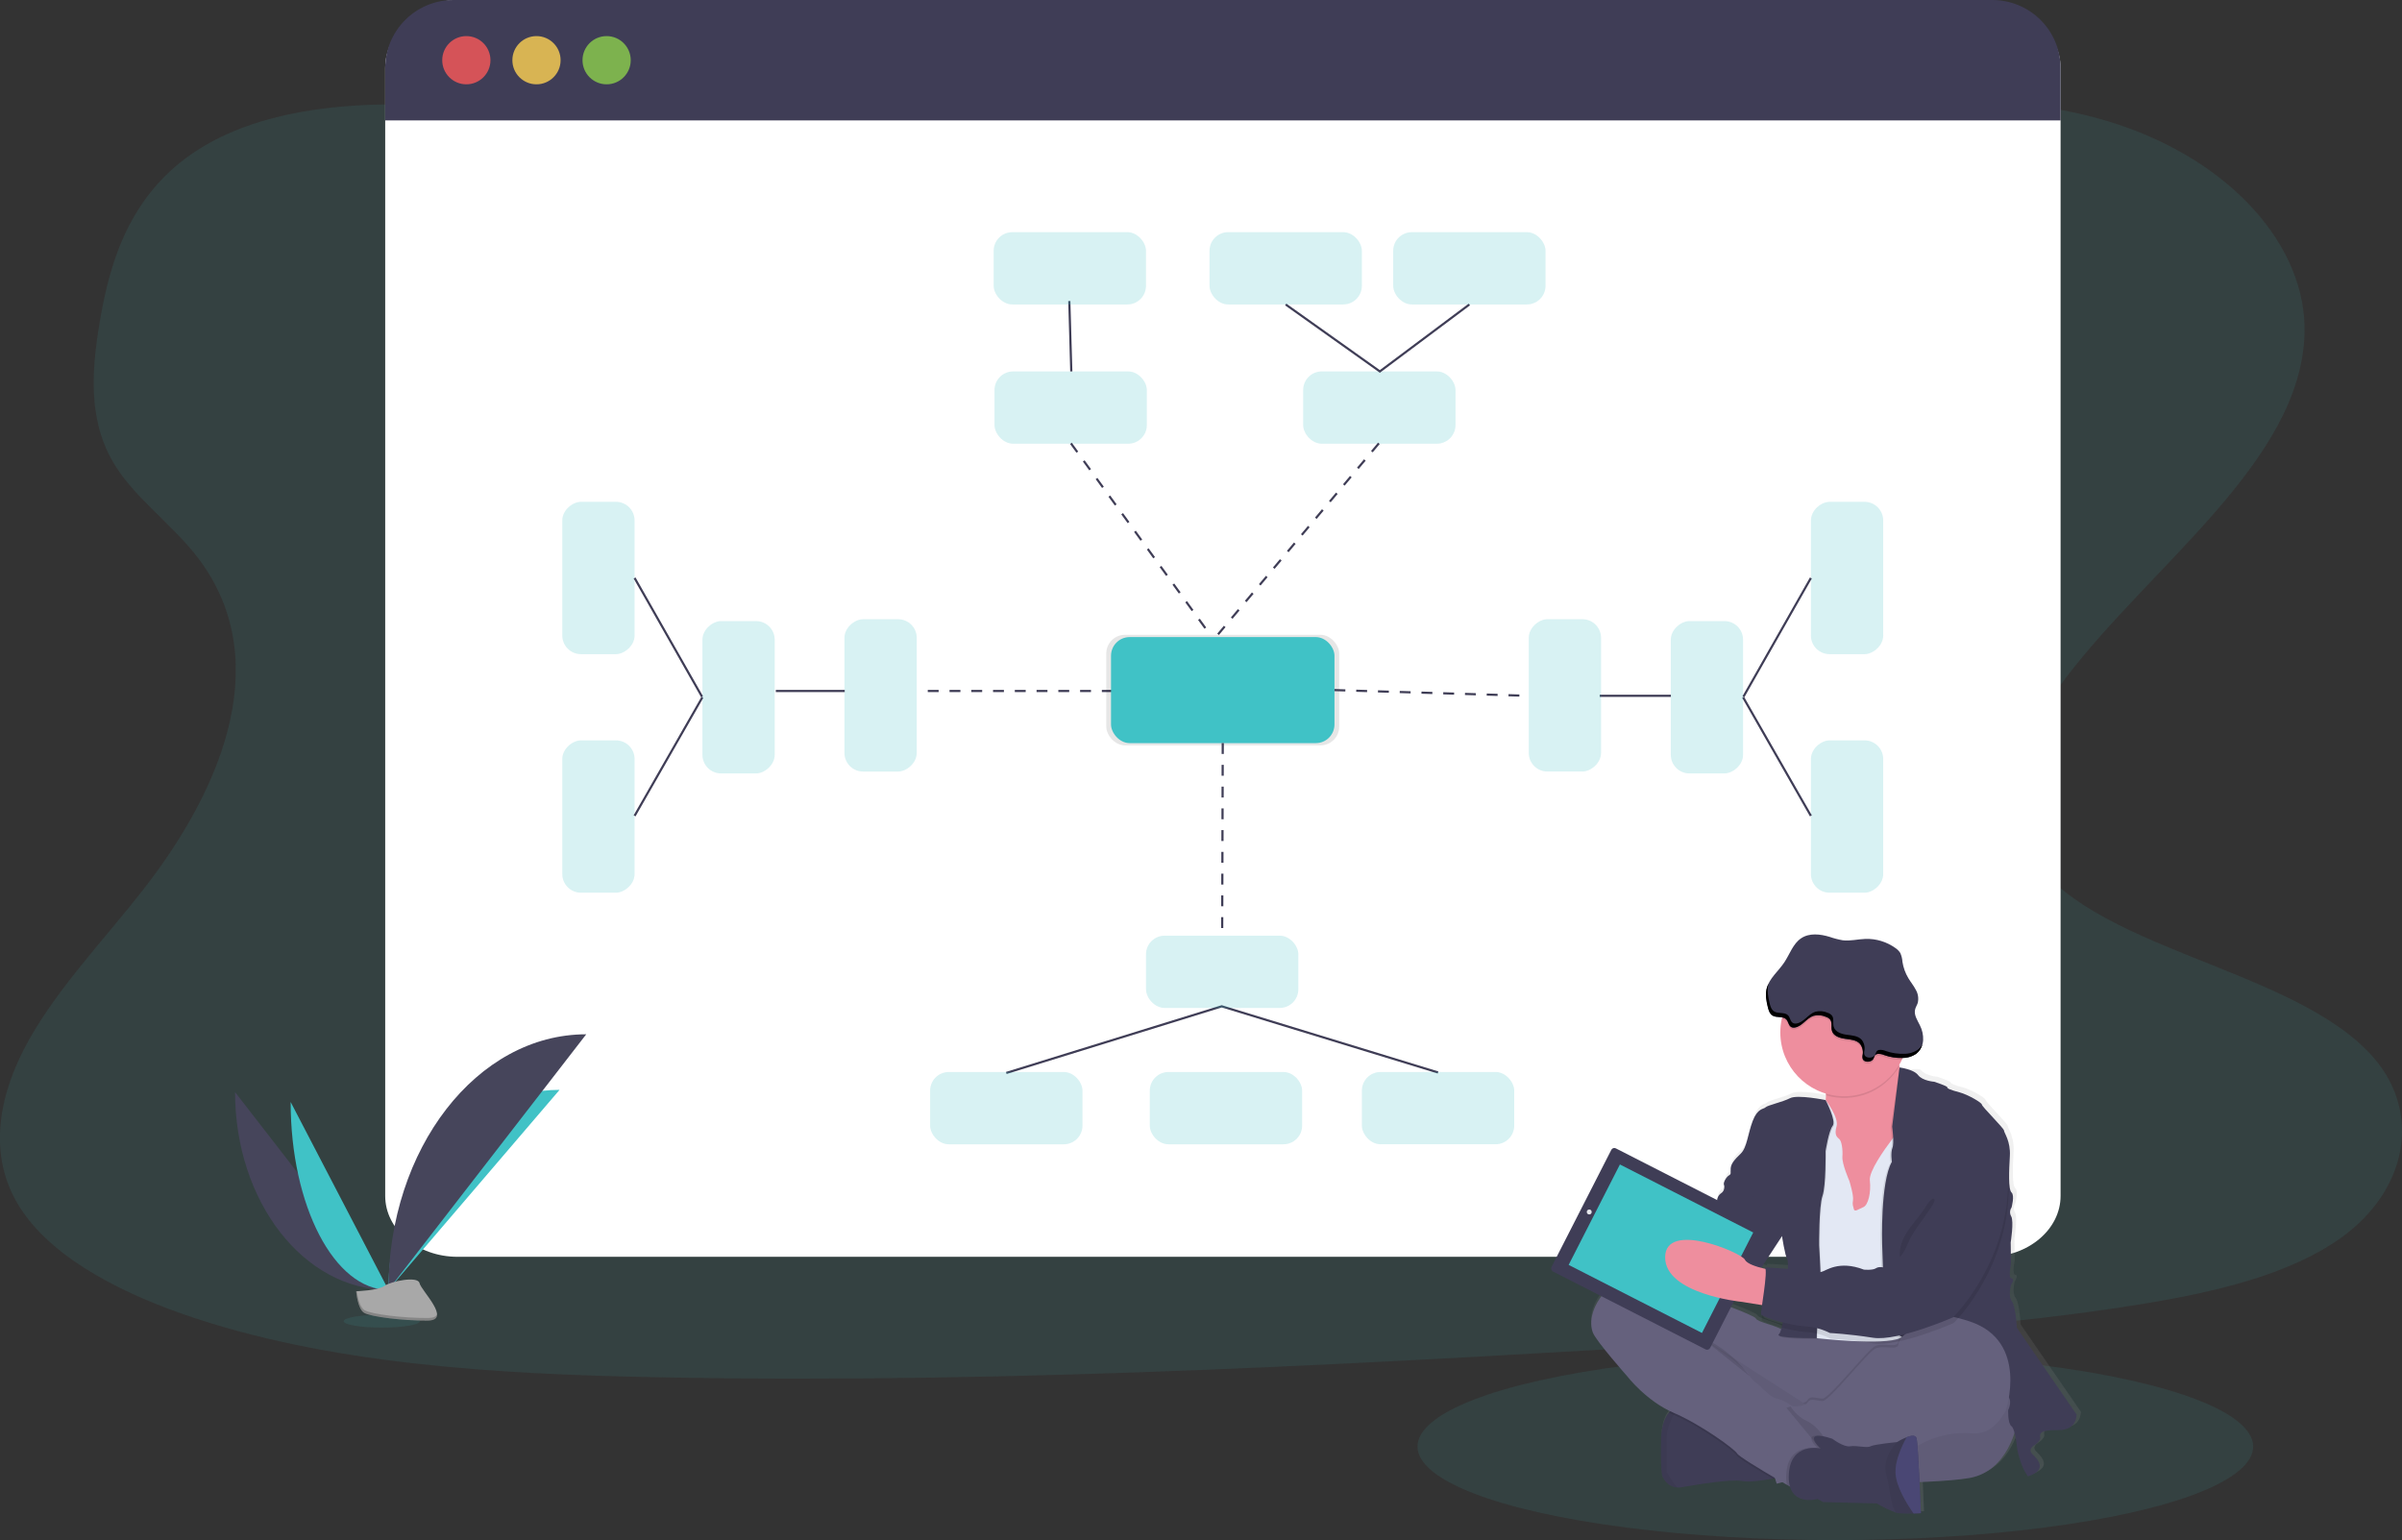 <?xml version="1.0" encoding="UTF-8" standalone="no"?> <!-- Created with Keyshape --> <svg xmlns="http://www.w3.org/2000/svg" id="a6dc9487-50e2-4fb9-af91-bf1b7118d463" data-name="Layer 1" width="1103.79" height="707.8" viewBox="0 0 1103.79 707.8"><rect x="0" y="0" width="1103.79" height="707.8" fill="#333333" stroke="none"/><defs><linearGradient id="Gradient-0" x1="891.82" y1="790.72" x2="891.82" y2="522.9" gradientUnits="userSpaceOnUse"><stop offset="0" stop-color="#808080" stop-opacity="0.25"></stop><stop offset="0.54" stop-color="#808080" stop-opacity="0.12"></stop><stop offset="1" stop-color="#808080" stop-opacity="0.1"></stop></linearGradient></defs><style> @keyframes a0_do { 0% { stroke-dashoffset: 0px; } 100% { stroke-dashoffset: -50px; } } @keyframes a1_do { 0% { stroke-dashoffset: 0px; } 100% { stroke-dashoffset: -50px; } } @keyframes a2_do { 0% { stroke-dashoffset: 0px; } 100% { stroke-dashoffset: -50px; } } @keyframes a3_t { 0% { transform: translate(178.337px,592.948px) rotate(0deg) translate(-226.437px,-689.048px); animation-timing-function: cubic-bezier(0.42,0,0.58,1); } 50% { transform: translate(178.337px,592.948px) rotate(-15deg) translate(-226.437px,-689.048px); animation-timing-function: cubic-bezier(0.42,0,0.58,1); } 100% { transform: translate(178.337px,592.948px) rotate(0deg) translate(-226.437px,-689.048px); } } @keyframes a4_t { 0% { transform: translate(180.072px,592.738px) rotate(0deg) translate(-228.172px,-688.838px); animation-timing-function: cubic-bezier(0.42,0,0.58,1); } 50% { transform: translate(180.072px,592.738px) rotate(20deg) translate(-228.172px,-688.838px); animation-timing-function: cubic-bezier(0.42,0,0.58,1); } 100% { transform: translate(180.072px,592.738px) rotate(0deg) translate(-228.172px,-688.838px); } } @keyframes a5_t { 0% { transform: translate(177.884px,592.948px) rotate(0deg) translate(-225.984px,-689.048px); animation-timing-function: cubic-bezier(0.42,0,0.58,1); } 50% { transform: translate(177.884px,592.948px) rotate(-10deg) translate(-225.984px,-689.048px); animation-timing-function: cubic-bezier(0.42,0,0.58,1); } 100% { transform: translate(177.884px,592.948px) rotate(0deg) translate(-225.984px,-689.048px); } } @keyframes a6_t { 0% { transform: translate(180.072px,593.676px) rotate(0deg) translate(-228.172px,-689.776px); animation-timing-function: cubic-bezier(0.42,0,0.58,1); } 50% { transform: translate(180.072px,593.676px) rotate(10deg) translate(-228.172px,-689.776px); animation-timing-function: cubic-bezier(0.42,0,0.58,1); } 100% { transform: translate(180.072px,593.676px) rotate(0deg) translate(-228.172px,-689.776px); } } @keyframes a7_t { 0% { transform: translate(869.084px,494.663px) rotate(0deg) translate(-57.576px,-65.218px); } 16.667% { transform: translate(869.084px,494.663px) rotate(0deg) translate(-57.576px,-65.218px); animation-timing-function: cubic-bezier(0.42,0,0.58,1); } 33.333% { transform: translate(869.084px,494.663px) rotate(10deg) translate(-57.576px,-65.218px); } 66.667% { transform: translate(869.084px,494.663px) rotate(10deg) translate(-57.576px,-65.218px); animation-timing-function: cubic-bezier(0.42,0,0.58,1); } 83.333% { transform: translate(869.084px,494.663px) rotate(0deg) translate(-57.576px,-65.218px); } 100% { transform: translate(869.084px,494.663px) rotate(0deg) translate(-57.576px,-65.218px); } } @keyframes a8_t { 0% { transform: translate(912.567px,545.031px) rotate(0deg) translate(-199.775px,-25.596px); animation-timing-function: cubic-bezier(0.42,0,0.58,1); } 33.333% { transform: translate(912.567px,545.031px) rotate(10deg) translate(-199.775px,-25.596px); } 66.667% { transform: translate(912.567px,545.031px) rotate(10deg) translate(-199.775px,-25.596px); animation-timing-function: cubic-bezier(0.42,0,0.58,1); } 100% { transform: translate(912.567px,545.031px) rotate(0deg) translate(-199.775px,-25.596px); } } @keyframes a9_do { 0% { stroke-dashoffset: 0px; } 100% { stroke-dashoffset: 50px; } } @keyframes a10_do { 0% { stroke-dashoffset: 0px; } 100% { stroke-dashoffset: 50px; } } </style><title>mind map</title><ellipse rx="192" ry="43" fill="#40c2c6" opacity="0.1" transform="translate(0,0) translate(843.39,664.8)"></ellipse><g opacity="0.1"><path d="M673.12,122.89C673.12,278.99,771.05,405.3,892.12,405.3" fill="#40c2c6" transform="translate(-48.1,-96.1)"></path></g><path d="M675.52,226.13C604.77,226.67,536.79,210.68,471.79,192.86C406.79,175.04,342.32,155,273,146.82C228.38,141.55,177.6,142.38,142.53,162.82C108.78,182.48,98.79,214.71,93.86,244.45C90.15,266.83,88.34,290.31,101.4,310.67C110.42,324.8,126,336.4,137,349.86C175.26,396.69,151.53,456.96,113.59,505.37C95.8,528.08,74.99,549.87,61.49,573.85C47.99,597.83,42.31,624.95,55.7,648.45C68.98,671.73,99.24,688.45,131.79,699.9C197.92,723,275,727.6,350.05,729.06C516.19,732.31,682.76,722.43,848.88,712.56C910.35,708.9,972.1,705.22,1032.36,695.41C1065.82,689.96,1100.28,681.97,1124.1,664.8C1154.35,643,1160.78,607.69,1139.1,582.47C1102.73,540.18,1006.1,532.79,980.1,486.94C965.79,461.7,978.53,432.57,997.1,408.02C1037.04,355.38,1105.45,308.02,1107.1,249.4C1108.2,209.15,1073.1,170.12,1020.42,152.97C965.17,134.97,889.63,140.18,850.57,174.58C810.34,210,738,225.66,675.52,226.13Z" fill="#40c2c6" opacity="0.1" transform="translate(-48.1,-96.1)"></path><path d="M995,127.29L995,645.7C995,661.12,980.12,673.7,961.76,673.7L258.34,673.7C239.98,673.7,225.11,661.16,225.11,645.7L225.11,127.29C225.11,111.84,239.98,96.1,258.34,96.1L961.67,97.81C980,97.81,995,111.84,995,127.29Z" fill="#fff" transform="translate(-48.1,-96.1)"></path><path d="M995,127.45L995,151.45L225.11,151.45L225.11,127.45C225.11,123.334,225.921,119.258,227.495,115.455C229.07,111.652,231.379,108.197,234.289,105.286C237.199,102.375,240.654,100.065,244.456,98.489C248.258,96.913,252.334,96.101,256.45,96.1L963.6,96.1C967.721,96.095,971.802,96.902,975.611,98.475C979.42,100.048,982.881,102.356,985.797,105.267C988.713,108.179,991.027,111.637,992.606,115.443C994.185,119.249,994.999,123.329,995,127.45Z" fill="#3f3d56" transform="translate(-48.1,-96.1)"></path><ellipse fill="#fa5959" opacity="0.8" rx="11.08" ry="11.08" transform="translate(0,0) translate(214.3,27.67)"></ellipse><ellipse fill="#fed253" opacity="0.8" rx="11.08" ry="11.08" transform="translate(0,0) translate(246.53,27.67)"></ellipse><ellipse fill="#8ccf4d" opacity="0.8" rx="11.08" ry="11.08" transform="translate(0,0) translate(278.76,27.67)"></ellipse><rect width="70.01" height="33.22" rx="8.57" fill="#40c2c6" opacity="0.2" transform="translate(0,0) translate(457,170.7)"></rect><rect width="70.01" height="33.22" rx="8.57" fill="#40c2c6" opacity="0.2" transform="translate(0,0) translate(598.84,170.7)"></rect><path d="M0,0L-119.616,0" stroke="#3f3d56" fill="none" stroke-miterlimit="10" stroke-dasharray="5" stroke-dashoffset="0" transform="translate(541.337,317.566)" style="animation: 3s linear infinite both a0_do;"></path><rect width="107.03" height="50.79" rx="8.57" opacity="0.1" transform="translate(0,0) translate(508.37,291.75)"></rect><rect width="102.68" height="48.73" rx="8.57" fill="#40c2c6" transform="translate(0,0) translate(510.55,292.79)"></rect><path fill="none" stroke="#3f3d56" stroke-miterlimit="10" d="M492.29,170.7L491.38,138.35"></path><path fill="none" stroke="#3f3d56" stroke-miterlimit="10" d="M675.22,139.93L634.08,170.7L590.81,139.93"></path><rect width="70.01" height="33.22" rx="8.57" fill="#40c2c6" opacity="0.2" transform="translate(0,0) translate(456.61,106.7)"></rect><rect width="70.01" height="33.22" rx="8.57" fill="#40c2c6" opacity="0.2" transform="translate(0,0) translate(640.21,106.7)"></rect><rect width="70.01" height="33.22" rx="8.57" fill="#40c2c6" opacity="0.2" transform="translate(0,0) translate(555.81,106.7)"></rect><path fill="none" stroke="#3f3d56" stroke-miterlimit="10" d="M561.89,341.51L561.62,430.01" stroke-dasharray="5" stroke-dashoffset="0" style="animation: 3s linear infinite both a1_do;"></path><path d="M609.53,558.59L609.53,558.59Z" fill="none" stroke="#3f3d56" stroke-miterlimit="10" transform="translate(-48.1,-96.1)"></path><path fill="none" stroke="#3f3d56" stroke-miterlimit="10" d="M462.42,493.11L561.42,462.48L660.82,492.89"></path><rect width="70.01" height="33.22" rx="8.57" fill="#40c2c6" opacity="0.2" transform="translate(0,0) translate(526.62,430.01)"></rect><rect width="70.01" height="33.22" rx="8.57" fill="#40c2c6" opacity="0.2" transform="translate(1210.51,-631.25) rotate(90) translate(861.88,345.12)"></rect><rect width="70.01" height="33.22" rx="8.57" fill="#40c2c6" opacity="0.2" transform="translate(377.41,1272.15) rotate(-90) translate(861.88,454.76)"></rect><rect width="70.01" height="33.22" rx="8.57" fill="#40c2c6" opacity="0.2" transform="translate(0,0) translate(625.82,492.66)"></rect><rect width="70.01" height="33.22" rx="8.57" fill="#40c2c6" opacity="0.2" transform="translate(972.95,1114.65) rotate(-180) translate(475.52,588.76)"></rect><rect width="70.01" height="33.22" rx="8.57" fill="#40c2c6" opacity="0.2" transform="translate(1174.83,1114.65) rotate(-180) translate(576.46,588.76)"></rect><path fill="none" stroke="#3f3d56" stroke-miterlimit="10" d="M801,320.45L832.16,374.94"></path><path fill="none" stroke="#3f3d56" stroke-miterlimit="10" d="M735.11,319.78L767.82,319.78"></path><path fill="none" stroke="#3f3d56" stroke-miterlimit="10" d="M613.23,317.15L702.51,319.78" stroke-dasharray="5" stroke-dashoffset="0" style="animation: 3s linear infinite both a2_do;"></path><path fill="none" stroke="#3f3d56" stroke-miterlimit="10" d="M832.16,265.63L801.15,320.21"></path><rect width="70.01" height="33.22" rx="8.57" fill="#40c2c6" opacity="0.2" transform="translate(1134.8,-447.65) rotate(90) translate(732.22,399.07)"></rect><rect width="70.01" height="33.22" rx="8.57" fill="#40c2c6" opacity="0.2" transform="translate(1200.94,-512.04) rotate(90) translate(797.48,399.94)"></rect><rect width="70.01" height="33.22" rx="8.57" fill="#40c2c6" opacity="0.2" transform="translate(636.73,-57.48) rotate(90) translate(288.1,345.12)"></rect><rect width="70.01" height="33.22" rx="8.57" fill="#40c2c6" opacity="0.2" transform="translate(-196.37,698.37) rotate(-90) translate(288.1,454.76)"></rect><path fill="none" stroke="#3f3d56" stroke-miterlimit="10" d="M322.78,320.45L291.61,374.94"></path><path fill="none" stroke="#3f3d56" stroke-miterlimit="10" d="M291.61,265.63L322.62,320.21"></path><rect width="70.01" height="33.22" rx="8.57" fill="#40c2c6" opacity="0.2" transform="translate(820.34,-133.18) rotate(90) translate(417.76,399.07)"></rect><rect width="70.01" height="33.22" rx="8.57" fill="#40c2c6" opacity="0.2" transform="translate(755.94,-67.05) rotate(90) translate(352.49,399.94)"></rect><path d="M-87.966,0L-119.616,0" stroke="#3f3d56" fill="none" stroke-miterlimit="10" transform="translate(476.138,317.566)"></path><path d="M156.12,598C156.12,648.24,187.64,688.9,226.59,688.9" fill="#46455b" transform="translate(178.337,592.948) translate(-226.437,-689.048)" style="animation: 3s linear infinite both a3_t;"></path><path d="M226.59,688.89C226.59,638.08,261.77,596.97,305.24,596.97" fill="#40c2c6" transform="translate(180.072,592.738) translate(-228.172,-688.838)" style="animation: 3s linear infinite both a4_t;"></path><path d="M181.66,602.55C181.66,650.27,201.76,688.89,226.59,688.89" fill="#40c2c6" transform="translate(177.884,592.948) translate(-225.984,-689.048)" style="animation: 3s linear infinite both a5_t;"></path><path d="M226.59,688.89C226.59,623.97,267.25,571.44,317.49,571.44" fill="#46455b" transform="translate(180.072,593.676) translate(-228.172,-689.776)" style="animation: 3s linear infinite both a6_t;"></path><ellipse rx="17.52" ry="2.96" fill="#40c2c6" opacity="0.1" transform="translate(0,0) translate(175.43,607.19)"></ellipse><path d="M211.77,689.53C211.77,689.53,221.77,689.22,224.77,687.08C227.77,684.94,240.14,682.37,240.89,685.81C241.64,689.25,255.89,702.92,244.62,703.01C233.35,703.1,218.4,701.25,215.4,699.42C212.4,697.59,211.77,689.53,211.77,689.53Z" fill="#a8a8a8" transform="translate(-48.1,-96.1)"></path><path d="M244.83,701.81C233.55,701.9,218.62,700.06,215.61,698.22C213.32,696.83,212.41,691.83,212.1,689.52L211.77,689.52C211.77,689.52,212.4,697.58,215.41,699.41C218.42,701.24,233.35,703.09,244.63,703C247.89,703,249.01,701.81,248.95,700.1C248.5,701.15,247.26,701.79,244.83,701.81Z" opacity="0.2" transform="translate(-48.1,-96.1)"></path><path d="M1004.32,744.89L976.65,704.77C976.65,704.77,976.13,694.84,974.32,692.51C972.51,690.18,973.93,685.03,973.93,685.03C973.93,685.03,975.87,682.19,974.19,681.94C972.51,681.69,973.93,675.36,973.93,675.36L973.8,665.29C973.8,665.29,975.35,655.62,974.06,653.29C973.873,652.977,973.731,652.64,973.639,652.287C973.548,651.934,973.507,651.57,973.518,651.206C973.53,650.842,973.593,650.481,973.707,650.135C973.821,649.788,973.983,649.46,974.19,649.16C974.19,649.16,975.74,643.61,974.19,642.16C972.64,640.71,973.02,632.1,973.41,625.27C973.8,618.44,970.7,614.56,970.7,613.53C970.7,612.5,960.48,602.43,960.48,601.53C960.48,600.63,954.02,596.89,950.14,595.85C946.26,594.81,944.32,594.05,944.45,593.53C944.58,593.01,938.37,590.95,938.37,590.95C938.37,590.95,932.94,590.57,930.87,587.86C928.8,585.15,884.577,595.357,888.11,596.4C888.11,596.66,888.11,596.93,888.11,597.18C888.11,597.95,888.05,598.69,887.97,599.4L887.97,599.4C887.97,599.4,874.97,596.73,871.48,598.53C867.99,600.33,861.13,601.76,860.1,602.79C859.07,603.82,856.48,603.05,854.15,609.11C851.82,615.17,851.57,621.37,848.59,624.2C845.61,627.03,844.07,628.98,843.94,631.04C843.81,633.1,844.32,633.62,843.16,634.27C842,634.92,840.32,637.62,840.83,638.65C840.83,638.65,841.48,641.23,839.41,642.52C839.105,642.735,838.83,642.989,838.59,643.275C838.351,643.561,838.15,643.877,837.992,644.215C837.834,644.553,837.72,644.91,837.654,645.277C837.588,645.644,837.57,646.018,837.6,646.39C837.6,646.39,836.82,649.23,835.01,649.87C833.2,650.51,832.01,654.78,832.01,654.78L826.15,661.52L814.52,648.66C814.089,648.184,813.568,647.798,812.988,647.523C812.407,647.248,811.779,647.09,811.137,647.057C810.496,647.025,809.854,647.118,809.249,647.333C808.644,647.548,808.087,647.88,807.61,648.31L802,653.51C801.453,653.642,800.917,653.815,800.396,654.027C799.875,654.24,799.371,654.491,798.888,654.778C798.405,655.066,797.944,655.39,797.509,655.747C797.074,656.103,796.667,656.492,796.29,656.91C795.977,657.228,795.679,657.56,795.395,657.905C795.112,658.25,794.845,658.607,794.593,658.976C794.342,659.344,794.107,659.724,793.889,660.114C793.672,660.503,793.472,660.903,793.29,661.31L790.17,664.13C789.927,664.346,789.706,664.587,789.511,664.848C789.316,665.109,789.148,665.389,789.01,665.684C788.872,665.979,788.765,666.287,788.689,666.604C788.613,666.921,788.57,667.244,788.56,667.57C788.358,668.001,788.222,668.46,788.154,668.932C788.086,669.403,788.088,669.882,788.159,670.353C788.231,670.823,788.372,671.281,788.577,671.711C788.782,672.141,789.049,672.538,789.37,672.89L796.81,681.13L796.81,681.2C796.154,681.254,795.503,681.359,794.863,681.512C794.223,681.665,793.595,681.866,792.986,682.114C792.376,682.362,791.786,682.656,791.221,682.994C790.656,683.331,790.118,683.711,789.61,684.13C778.49,693.93,778.36,702.96,780.04,707.13C781.72,711.3,795.81,727.13,795.81,727.13C795.81,727.13,804,737.78,815.81,743.44L815.81,743.44L815.73,743.53C815.49,743.78,815.26,744.05,815.03,744.34L814.84,744.59L814.66,744.84L814.45,745.15L814.29,745.4L814.06,745.77C814.05,745.792,814.039,745.813,814.028,745.834C814.017,745.856,814.006,745.877,813.994,745.898C813.983,745.918,813.971,745.939,813.958,745.959C813.946,745.98,813.933,746,813.92,746.02C813.83,746.18,813.74,746.35,813.66,746.52L813.57,746.69C813.46,746.91,813.36,747.15,813.25,747.39C813.14,747.63,813.18,747.57,813.15,747.65C813.12,747.73,813.01,747.99,812.95,748.17L812.83,748.5C812.77,748.66,812.72,748.83,812.66,749C812.6,749.17,812.59,749.24,812.55,749.37L812.4,749.93L812.31,750.28C812.23,750.58,812.17,750.89,812.1,751.21L812.04,751.58C812.04,751.79,811.96,752.01,811.93,752.24C811.9,752.47,811.88,752.55,811.86,752.71C811.84,752.87,811.86,753.13,811.78,753.35C811.7,753.57,811.78,753.68,811.73,753.84C811.68,754,811.73,754.33,811.73,754.58C811.73,754.83,811.73,754.87,811.73,755.03C811.73,755.43,811.73,755.85,811.68,756.28C811.42,771.37,812.3,773.56,812.3,773.56C812.3,773.56,814.13,778.37,819.17,778.71C819.354,778.723,819.539,778.73,819.724,778.732C819.909,778.733,820.094,778.729,820.279,778.719C820.463,778.709,820.648,778.693,820.831,778.671C821.015,778.65,821.198,778.623,821.38,778.59C828.1,777.43,843.88,774.72,849.44,775.76C852.78,776.38,858.97,775.46,863.37,774.63L864.54,774.4L865.34,776.97L867.9,776.27L870.07,777.52L871.44,778.31C873.99,786.96,884.35,784.01,884.35,784.01L886.81,785.43L911.81,786.07C912.51,786.495,913.22,786.902,913.94,787.292C914.66,787.683,915.389,788.055,916.127,788.41C916.864,788.765,917.611,789.102,918.365,789.42C919.119,789.738,919.881,790.039,920.65,790.32C920.752,790.35,920.855,790.378,920.959,790.404C921.062,790.431,921.166,790.455,921.27,790.478C921.374,790.5,921.479,790.521,921.584,790.539C921.689,790.558,921.794,790.575,921.9,790.59C922.478,790.636,923.056,790.673,923.635,790.701C924.214,790.73,924.794,790.749,925.373,790.76C925.953,790.771,926.532,790.773,927.112,790.766C927.691,790.76,928.271,790.744,928.85,790.72C930.77,790.72,932.25,790.59,932.25,790.59C932.25,790.59,931.99,783.82,931.63,776.23C941.16,775.83,949.63,775.23,954.74,774.34C968,772,973.55,759.84,975.6,753.36C975.753,754.018,975.894,754.679,976.025,755.343C976.156,756.006,976.275,756.671,976.384,757.338C976.492,758.005,976.589,758.674,976.676,759.345C976.762,760.015,976.836,760.687,976.9,761.36C977.036,761.953,977.181,762.545,977.335,763.133C977.49,763.722,977.653,764.309,977.826,764.892C977.999,765.476,978.18,766.057,978.371,766.635C978.562,767.213,978.761,767.788,978.97,768.36C979.153,768.817,979.349,769.269,979.56,769.714C979.771,770.159,979.996,770.598,980.234,771.029C980.472,771.46,980.723,771.884,980.988,772.299C981.253,772.715,981.53,773.122,981.82,773.52C991.65,770.17,985.7,765.14,983.63,762.95C981.56,760.76,985.05,758.95,985.05,758.95C985.05,758.95,987.77,757.14,987.51,755.46C987.25,753.78,987.12,751.98,995.91,752.11C1004.7,752.24,1004.32,744.89,1004.32,744.89ZM867.78,662.52C867.89,663.26,869.12,671.2,870.23,673.29C870.307,673.638,870.37,673.989,870.421,674.341C870.472,674.694,870.509,675.049,870.533,675.404C870.558,675.76,870.569,676.116,870.566,676.472C870.564,676.829,870.549,677.185,870.52,677.54C865.31,677.13,859.88,676.9,859.88,676.9C859.919,676.947,859.955,676.997,859.987,677.05C860.019,677.103,860.046,677.157,860.07,677.214C860.094,677.271,860.113,677.329,860.128,677.389C860.143,677.448,860.154,677.509,860.16,677.57L859.34,677.38C858.96,677.29,858.56,677.2,858.15,677.09L867.75,662.5ZM848.78,692.77L857.78,694.2L858.54,694.32C858.476,694.672,858.418,695.024,858.366,695.378C858.314,695.732,858.269,696.086,858.23,696.442C858.19,696.797,858.157,697.153,858.131,697.509C858.104,697.866,858.084,698.223,858.07,698.58C858.07,698.71,858.27,698.87,858.56,699.06C858.53,699.236,858.503,699.412,858.481,699.589C858.459,699.766,858.44,699.943,858.426,700.121C858.412,700.299,858.402,700.477,858.396,700.655C858.39,700.833,858.388,701.012,858.39,701.19C858.53,701.91,862.75,703.45,867.59,704.73C867.52,704.99,867.45,705.23,867.39,705.47L867.39,705.47C863.12,703.22,856.39,702.17,855.61,700.47C854.83,698.77,832,690.84,832,690.84C832,690.84,831.16,690.39,829.72,689.7L835.72,690.84L837.38,690.67C838.316,690.906,839.255,691.127,840.198,691.332C841.141,691.538,842.087,691.728,843.036,691.903C843.985,692.078,844.937,692.238,845.891,692.383C846.845,692.527,847.802,692.656,848.76,692.77Z" fill="url(#Gradient-0)" transform="translate(-48.1,-96.1)"></path><path d="M974.89,750.5C974.89,750.5,971.3,772.15,953.1,775.36C934.9,778.57,874.16,777.92,874.16,777.92C874.16,777.92,839.43,772.92,826.87,743.58C814.31,714.24,806.24,702.58,817,702.05C827.76,701.52,885.82,721.66,889.15,721.92C892.48,722.18,978.09,677.32,974.89,750.5Z" fill="#65617d" transform="translate(-48.1,-96.1)"></path><path d="M974.89,750.5C974.89,750.5,971.3,772.15,953.1,775.36C934.9,778.57,874.16,777.92,874.16,777.92C874.16,777.92,839.43,772.92,826.87,743.58C814.31,714.24,806.24,702.58,817,702.05C827.76,701.52,885.82,721.66,889.15,721.92C892.48,722.18,978.09,677.32,974.89,750.5Z" opacity="0.05" transform="translate(-48.1,-96.1)"></path><path d="M812,774.59C812,774.59,813.81,779.36,818.8,779.71C818.983,779.723,819.166,779.73,819.349,779.732C819.533,779.733,819.716,779.729,819.899,779.719C820.082,779.709,820.264,779.693,820.446,779.671C820.628,779.65,820.81,779.623,820.99,779.59C827.66,778.43,843.29,775.74,848.8,776.77C852.12,777.38,858.25,776.47,862.62,775.65C865.52,775.1,867.62,774.59,867.62,774.59C867.62,774.59,862.5,757.59,861.85,757.03C861.2,756.47,838.79,743.03,838.79,743.03L821,741.79L821,741.79C820.412,741.881,819.833,742.027,819.273,742.227C818.712,742.428,818.172,742.681,817.66,742.983C817.147,743.285,816.664,743.636,816.218,744.03C815.772,744.424,815.364,744.859,815,745.33C813.13,747.6,811.52,751.33,811.41,757.43C811.1,772.41,812,774.59,812,774.59Z" fill="#3f3d56" transform="translate(-48.1,-96.1)"></path><path d="M812,774.59C812,774.59,813.81,779.36,818.8,779.71C818.365,779.15,817.939,778.585,817.52,778.013C817.101,777.441,816.691,776.863,816.289,776.279C815.887,775.696,815.494,775.106,815.109,774.511C814.724,773.916,814.348,773.316,813.98,772.71L814.07,760.28C813.891,758.582,813.912,756.868,814.131,755.174C814.35,753.481,814.767,751.818,815.373,750.221C815.979,748.625,816.77,747.104,817.729,745.691C818.688,744.278,819.809,742.982,821.07,741.83L821,741.83C821,741.83,811.65,742.47,811.39,757.47C811.13,772.47,812,774.59,812,774.59Z" opacity="0.05" transform="translate(-48.1,-96.1)"></path><path d="M889,747.42L905.53,734.48L931.53,708.85C931.53,708.85,928.72,708.71,924.48,708.53C923.48,709.2,920.48,711.31,920.36,713.88C920.24,717.02,913.36,714.1,909.74,715.88C906.12,717.66,888.64,740.16,885.56,740C882.48,739.84,880.05,738.44,878.77,740.62L878.68,740.76Z" opacity="0.1" transform="translate(-48.1,-96.1)"></path><path d="M815,745.32C815.59,745.6,816.19,745.88,816.79,746.14C829.35,751.52,844.86,762.8,846.01,764.85C846.72,766.1,855.71,771.56,862.65,775.65C865.55,775.1,867.65,774.59,867.65,774.59C867.65,774.59,862.53,757.59,861.88,757.03C861.23,756.47,838.82,743.03,838.82,743.03L821,741.79L821,741.79C820.412,741.88,819.834,742.026,819.274,742.225C818.713,742.425,818.173,742.677,817.661,742.978C817.148,743.28,816.665,743.63,816.219,744.023C815.772,744.415,815.364,744.85,815,745.32Z" opacity="0.1" transform="translate(-48.1,-96.1)"></path><path d="M780.09,708.59C781.76,712.69,795.73,728.45,795.73,728.45C795.73,728.45,804.57,739.99,817.13,745.37C829.69,750.75,845.19,762.03,846.35,764.08C847.09,765.4,857.1,771.43,864.15,775.57L865.73,776.49L869.23,778.49L871.08,779.56C871.08,779.56,875.37,776.11,879.65,772.64C883.93,769.17,888.06,765.78,888.13,765.64C888.25,765.26,889.92,760.9,889.53,760.64C889.33,760.51,888.45,758.73,886.84,756.64C886.411,756.071,885.949,755.527,885.457,755.011C884.964,754.496,884.442,754.01,883.893,753.556C883.343,753.101,882.768,752.68,882.169,752.293C881.571,751.906,880.95,751.554,880.31,751.24C874.41,748.55,871.85,742.42,871.85,742.42C871.85,742.42,871.29,742.02,870.44,741.48C870.004,741.179,869.555,740.898,869.094,740.639C868.632,740.379,868.158,740.142,867.675,739.926C867.191,739.711,866.698,739.518,866.196,739.348C865.694,739.179,865.185,739.032,864.67,738.91C861.85,738.56,856.6,732.79,856.6,732.79C856.6,732.79,853.01,730.48,851.6,727.54C850.19,724.6,830.38,711.08,828.54,709.81L876.72,740.76L888.25,748.17L904.79,735.23L930.79,709.6C930.79,709.6,927.29,709.43,922.21,709.21C909.56,708.66,887.11,707.8,884.27,708.44C883.698,708.574,883.121,708.684,882.54,708.771C881.959,708.857,881.375,708.92,880.789,708.958C880.203,708.997,879.616,709.011,879.028,709.001C878.441,708.992,877.854,708.958,877.27,708.9C877.27,708.9,870.87,709.19,866.64,706.96C862.41,704.73,855.74,703.68,854.97,702.03C854.2,700.38,831.52,692.42,831.52,692.42C831.52,692.42,800.64,676.02,789.61,685.76C778.58,695.5,778.43,704.49,780.09,708.59Z" fill="#65617d" transform="translate(-48.1,-96.1)"></path><path d="M879.67,614.53L883.67,627.72L888.8,657.46L907.63,658.74L913.09,649.74L918.53,640.74C918.53,640.74,921.92,628.74,924.36,617.1C926.51,606.82,927.92,596.84,925.58,595.76C923.5,594.76,922.13,591.33,921.24,587.61C921.13,587.15,921.02,586.68,920.93,586.22C920.774,585.431,920.631,584.64,920.501,583.847C920.37,583.053,920.253,582.258,920.149,581.46C920.045,580.663,919.953,579.864,919.875,579.064C919.797,578.264,919.732,577.462,919.68,576.66C919.68,576.66,880.21,574.61,885.68,590.89C885.926,591.583,886.143,592.286,886.329,592.997C886.515,593.708,886.67,594.427,886.795,595.151C886.92,595.876,887.014,596.605,887.076,597.338C887.139,598.07,887.17,598.805,887.17,599.54C887.168,599.724,887.163,599.908,887.156,600.091C887.149,600.275,887.139,600.458,887.128,600.642C887.116,600.825,887.102,601.008,887.086,601.192C887.07,601.375,887.051,601.557,887.03,601.74C886.89,602.998,886.621,604.239,886.227,605.442C885.833,606.646,885.316,607.805,884.684,608.903C884.053,610,883.31,611.03,882.468,611.975C881.625,612.921,880.688,613.777,879.67,614.53Z" fill="#ee8e9e" transform="translate(-48.1,-96.1)"></path><path d="M871.46,612.35L872.88,634.77L876.08,653.87L879.67,662.71L882.87,711.09C882.87,711.09,913.77,714.66,921.29,711.03C921.424,710.973,921.554,710.907,921.68,710.832C921.806,710.758,921.926,710.675,922.041,710.585C922.155,710.495,922.264,710.397,922.366,710.292C922.468,710.188,922.563,710.077,922.65,709.96C931.72,696.26,928.75,656.56,928.75,656.56L932.21,630.93L929.9,617.63L924.33,617.03L920.04,616.58C920.04,616.58,919.04,617.77,917.67,619.58C913.87,624.58,906.88,634.46,907.35,638.58C907.99,644.22,906.58,649.98,904.35,650.88C902.12,651.78,900.35,653.32,900,651.78C899.65,650.24,899.23,649.86,899.61,647.68C899.99,645.5,897.94,638.83,897.94,638.83C897.94,638.83,894.48,631.02,894.74,627.68C895,624.34,894.36,620.51,893.33,619.61C892.3,618.71,890.9,617.82,892.05,613.72C893.2,609.62,887,601.67,887,601.67Z" fill="#e3e8f4" transform="translate(-48.1,-96.1)"></path><path d="M912.28,668.36L913.57,706.68L920.97,710.78C921.104,710.723,921.233,710.657,921.358,710.583C921.483,710.509,921.604,710.427,921.718,710.338C921.833,710.248,921.942,710.152,922.044,710.048C922.146,709.945,922.242,709.835,922.33,709.72C931.4,696.01,928.43,656.31,928.43,656.31L931.89,630.68L929.58,617.38L924.01,616.78C926.16,606.5,927.57,596.52,925.23,595.44C923.15,594.44,921.78,591.01,920.89,587.29L920.89,587.29L916.89,614.4C916.89,614.4,917.22,616.85,917.34,619.4C917.381,619.798,917.404,620.198,917.411,620.598C917.418,620.999,917.408,621.399,917.381,621.799C917.355,622.198,917.311,622.596,917.251,622.992C917.19,623.388,917.113,623.781,917.02,624.17C916.12,626.48,916.76,630.58,916.76,630.58C914.45,634.65,913.29,642.19,912.76,649.47C912,659.13,912.28,668.36,912.28,668.36Z" opacity="0.1" transform="translate(-48.1,-96.1)"></path><path d="M921,586.68C921,586.68,927.46,587.48,929.51,590.18C931.56,592.88,936.94,593.25,936.94,593.25C936.94,593.25,943.09,595.25,942.94,595.81C942.79,596.37,944.73,597.1,948.57,598.12C952.41,599.14,958.83,602.86,958.83,603.76C958.83,604.66,969,614.65,969,615.68C969,616.71,972.08,620.55,971.69,627.34C971.3,634.13,970.92,642.72,972.46,644.13C974,645.54,972.46,651.05,972.46,651.05C972.254,651.348,972.092,651.673,971.979,652.017C971.865,652.361,971.802,652.719,971.79,653.081C971.779,653.443,971.82,653.804,971.911,654.154C972.002,654.505,972.143,654.84,972.33,655.15C973.61,657.46,972.08,667.07,972.08,667.07L972.2,677.07C972.2,677.07,970.79,683.35,972.46,683.61C974.13,683.87,972.2,686.69,972.2,686.69C972.2,686.69,970.79,691.81,972.59,694.12C974.39,696.43,974.9,706.29,974.9,706.29L1002.32,746.15C1002.32,746.15,1002.71,753.45,993.99,753.33C985.27,753.21,985.4,754.99,985.66,756.66C985.92,758.33,983.23,760.12,983.23,760.12C983.23,760.12,979.77,761.91,981.82,764.12C983.87,766.33,989.76,771.3,980.02,774.63C979.733,774.234,979.459,773.829,979.197,773.415C978.936,773.002,978.687,772.581,978.451,772.152C978.216,771.724,977.993,771.288,977.785,770.845C977.576,770.403,977.381,769.954,977.2,769.5C976.993,768.935,976.796,768.366,976.607,767.795C976.418,767.223,976.238,766.649,976.067,766.072C975.896,765.495,975.734,764.915,975.581,764.333C975.429,763.751,975.285,763.167,975.15,762.58C975.15,762.58,974.25,752.84,972.46,751.58C970.67,750.32,970.92,744.15,970.92,744.15C970.92,744.15,973.49,739.15,969.92,737.1C966.35,735.05,914.3,706.21,914.3,706.21L913,667.84C913,667.84,912.1,639.52,917.48,630.03C917.48,630.03,916.84,625.93,917.74,623.62C918.64,621.31,917.61,613.88,917.61,613.88Z" fill="#3f3d56" transform="translate(-48.1,-96.1)"></path><path d="M887.43,602.06C887.43,602.06,874.54,599.4,871.08,601.2C867.62,603,860.83,604.4,859.8,605.43C858.77,606.46,856.22,605.68,853.91,611.71C851.6,617.74,851.35,623.88,848.4,626.71C845.45,629.54,843.91,631.45,843.78,633.5C843.65,635.55,844.17,636.06,843.02,636.71C841.87,637.36,840.2,640.04,840.71,641.06C841.22,642.08,867.36,664.64,867.36,664.64C867.36,664.64,868.65,673.23,869.8,675.41C870.95,677.59,868.52,707.57,865.96,709.63C863.4,711.69,883.26,711.49,883.26,711.49C883.26,711.49,884.15,691.81,884.92,690.79C885.69,689.77,884.41,668.79,884.41,668.79C884.41,668.79,884.28,650.85,885.95,646.11C887.62,641.37,887.43,625.61,887.43,625.61C887.43,625.61,888.9,616.15,890.69,613.94C892.48,611.73,887.43,602.06,887.43,602.06Z" opacity="0.1" transform="translate(-48.1,-96.1)"></path><path d="M887,601.67C887,601.67,874.12,599.02,870.66,600.81C867.2,602.6,860.44,604,859.42,605C858.4,606,855.83,605.26,853.52,611.28C851.21,617.3,850.96,623.46,848.01,626.28C845.06,629.1,843.53,631.02,843.4,633.07C843.27,635.12,843.78,635.63,842.63,636.27C841.48,636.91,839.81,639.6,840.32,640.63C840.83,641.66,867,664.25,867,664.25C867,664.25,868.28,672.83,869.44,675.01C870.6,677.19,868.15,707.18,865.59,709.23C863.03,711.28,882.89,711.09,882.89,711.09C882.89,711.09,883.79,691.42,884.56,690.39C885.33,689.36,884.04,668.39,884.04,668.39C884.04,668.39,883.92,650.45,885.58,645.71C887.24,640.97,887,625.16,887,625.16C887,625.16,888.47,615.7,890.26,613.5C892.05,611.3,887,601.67,887,601.67Z" fill="#3f3d56" transform="translate(-48.1,-96.1)"></path><path d="M885.69,590.82C885.936,591.513,886.153,592.216,886.339,592.927C886.525,593.638,886.68,594.357,886.805,595.081C886.93,595.806,887.024,596.535,887.086,597.268C887.149,598,887.18,598.735,887.18,599.47C890.308,600.401,893.57,600.804,896.831,600.662C900.092,600.52,903.306,599.836,906.342,598.637C909.377,597.437,912.192,595.74,914.669,593.616C917.147,591.491,919.252,588.968,920.9,586.15C920.744,585.361,920.601,584.57,920.471,583.777C920.34,582.983,920.223,582.188,920.119,581.39C920.015,580.593,919.923,579.794,919.845,578.994C919.767,578.194,919.702,577.392,919.65,576.59C919.65,576.59,880.18,574.54,885.69,590.82Z" opacity="0.1" transform="translate(-48.1,-96.1)"></path><g transform="translate(869.084,494.663) translate(-57.577,-65.218)" style="animation: 3s linear infinite both a7_t;"><path d="M866.21,570.57C866.212,586.183,878.437,599.061,894.029,599.876C909.62,600.69,923.121,589.156,924.75,573.628C926.379,558.101,915.567,544.015,900.145,541.576C884.724,539.137,870.093,549.198,866.85,564.47C866.744,564.971,866.65,565.475,866.57,565.98C866.49,566.486,866.424,566.994,866.37,567.503C866.317,568.013,866.277,568.523,866.25,569.035C866.223,569.546,866.21,570.058,866.21,570.57Z" fill="#ee8e9e" transform="translate(-859.607,-525.545)"></path><path d="M866.85,564.47C867.051,564.486,867.251,564.52,867.446,564.572C867.641,564.623,867.832,564.692,868.015,564.777C868.198,564.862,868.373,564.964,868.538,565.08C868.703,565.196,868.858,565.326,869,565.47C870,566.52,870,568.38,871.33,569.02C871.449,569.073,871.572,569.117,871.698,569.152C871.824,569.187,871.952,569.212,872.081,569.227C872.211,569.242,872.341,569.247,872.472,569.243C872.602,569.239,872.732,569.224,872.86,569.2C876.27,568.72,878.24,564.87,881.51,563.81C881.984,563.689,882.466,563.607,882.954,563.567C883.441,563.527,883.931,563.528,884.418,563.571C884.905,563.613,885.387,563.697,885.86,563.821C886.333,563.945,886.795,564.108,887.24,564.31C887.422,564.365,887.6,564.433,887.773,564.512C887.946,564.591,888.113,564.682,888.273,564.785C888.433,564.887,888.587,565,888.732,565.123C888.877,565.246,889.013,565.378,889.14,565.52C890.24,566.94,889.47,569.03,889.98,570.74C890.68,573.12,893.52,574.07,895.98,574.38C898.44,574.69,901.21,574.86,902.86,576.72C903.132,577.069,903.366,577.446,903.559,577.844C903.752,578.242,903.902,578.659,904.007,579.089C904.112,579.519,904.171,579.958,904.183,580.401C904.195,580.843,904.161,581.285,904.08,581.72C904.044,581.87,904.017,582.021,903.999,582.174C903.981,582.327,903.971,582.481,903.971,582.635C903.971,582.789,903.981,582.943,903.999,583.096C904.017,583.249,904.044,583.4,904.08,583.55C904.76,585.48,908.08,585.19,908.95,583.67C909.59,582.57,909.4,581.67,910.89,581.35C911.158,581.327,911.426,581.322,911.694,581.333C911.963,581.345,912.23,581.373,912.495,581.419C912.759,581.464,913.021,581.527,913.277,581.605C913.534,581.684,913.785,581.779,914.03,581.89C914.68,582.113,915.34,582.307,916.008,582.471C916.675,582.635,917.35,582.769,918.029,582.873C918.709,582.977,919.393,583.051,920.079,583.093C920.765,583.136,921.453,583.149,922.14,583.13C925.704,575.554,925.863,566.816,922.576,559.115C919.29,551.414,912.871,545.484,904.934,542.816C896.998,540.148,888.3,540.997,881.029,545.148C873.758,549.3,868.606,556.359,866.87,564.55Z" opacity="0.1" transform="translate(-859.607,-525.545)"></path><path d="M904.06,582.71C904.024,582.559,903.998,582.407,903.98,582.253C903.962,582.099,903.953,581.945,903.953,581.79C903.953,581.635,903.962,581.481,903.98,581.327C903.998,581.173,904.024,581.021,904.06,580.87C904.141,580.435,904.175,579.993,904.163,579.551C904.151,579.108,904.092,578.669,903.987,578.239C903.882,577.809,903.732,577.392,903.539,576.994C903.346,576.596,903.112,576.219,902.84,575.87C901.19,574.01,898.42,573.87,895.96,573.53C893.5,573.19,890.66,572.27,889.96,569.89C889.45,568.18,890.22,566.09,889.12,564.68C888.994,564.537,888.858,564.403,888.713,564.279C888.568,564.155,888.415,564.041,888.255,563.938C888.094,563.835,887.927,563.743,887.754,563.663C887.581,563.583,887.402,563.515,887.22,563.46C886.775,563.258,886.313,563.095,885.84,562.971C885.367,562.847,884.885,562.763,884.398,562.721C883.911,562.678,883.421,562.677,882.934,562.717C882.446,562.757,881.964,562.839,881.49,562.96C878.22,564.02,876.25,567.87,872.84,568.35C872.712,568.374,872.582,568.389,872.452,568.393C872.321,568.397,872.191,568.392,872.061,568.377C871.932,568.362,871.804,568.337,871.678,568.302C871.552,568.267,871.429,568.223,871.31,568.17C870.02,567.53,869.97,565.67,868.98,564.62C867.42,562.97,864.47,564.04,862.56,562.81C861.32,562.01,860.84,560.45,860.49,559.02C859.82,556.23,859.27,553.31,859.93,550.52C861.04,545.75,865.3,542.52,868.02,538.41C870.56,534.62,872.02,529.82,875.79,527.3C879.56,524.78,884.49,525.36,888.79,526.64C889.285,526.814,889.784,526.979,890.286,527.132C890.789,527.286,891.294,527.429,891.802,527.562C892.31,527.694,892.821,527.816,893.334,527.928C893.847,528.039,894.363,528.14,894.88,528.23C898.34,528.66,901.82,527.72,905.31,527.6C906.531,527.562,907.753,527.623,908.964,527.783C910.174,527.944,911.37,528.203,912.539,528.557C913.708,528.912,914.845,529.362,915.941,529.901C917.037,530.441,918.087,531.07,919.08,531.78C919.305,531.928,919.522,532.087,919.73,532.257C919.938,532.428,920.137,532.609,920.326,532.801C920.515,532.992,920.693,533.194,920.861,533.404C921.029,533.614,921.185,533.833,921.33,534.06C921.475,534.381,921.605,534.708,921.72,535.041C921.835,535.374,921.934,535.712,922.018,536.054C922.102,536.396,922.17,536.742,922.222,537.09C922.274,537.438,922.31,537.788,922.33,538.14C922.433,538.801,922.567,539.456,922.733,540.104C922.898,540.752,923.095,541.392,923.323,542.021C923.55,542.65,923.807,543.268,924.094,543.872C924.381,544.476,924.696,545.066,925.04,545.64C926.11,547.44,927.47,549.07,928.44,550.94C928.708,551.391,928.931,551.868,929.108,552.362C929.284,552.856,929.412,553.366,929.491,553.885C929.57,554.404,929.598,554.93,929.576,555.454C929.554,555.978,929.482,556.499,929.36,557.01C929.03,558.06,928.36,559.01,928.13,560.1C927.56,562.6,929.21,564.99,930.34,567.3C930.611,567.824,930.847,568.365,931.047,568.919C931.248,569.474,931.412,570.041,931.538,570.617C931.665,571.192,931.753,571.776,931.804,572.363C931.854,572.951,931.866,573.541,931.84,574.13C931.808,574.718,931.715,575.302,931.564,575.872C931.413,576.441,931.203,576.994,930.939,577.52C930.675,578.047,930.357,578.545,929.991,579.007C929.625,579.469,929.212,579.892,928.76,580.27C928.289,580.601,927.793,580.895,927.276,581.148C926.759,581.401,926.223,581.614,925.673,581.783C925.123,581.953,924.561,582.079,923.991,582.16C923.421,582.242,922.846,582.279,922.27,582.27C921.569,582.291,920.867,582.281,920.168,582.238C919.468,582.195,918.77,582.121,918.077,582.014C917.384,581.908,916.696,581.77,916.015,581.6C915.335,581.431,914.662,581.231,914,581C913.755,580.889,913.504,580.794,913.247,580.715C912.991,580.637,912.729,580.574,912.465,580.529C912.2,580.483,911.933,580.455,911.664,580.443C911.396,580.432,911.128,580.437,910.86,580.46C909.37,580.76,909.56,581.68,908.92,582.78C908.06,584.34,904.74,584.63,904.06,582.71Z" fill="#3f3d56" transform="translate(-859.607,-525.545)"></path><path d="M859.9,550.56C859.958,550.335,860.022,550.113,860.093,549.892C860.164,549.671,860.241,549.452,860.325,549.236C860.408,549.02,860.498,548.806,860.594,548.595C860.69,548.384,860.792,548.175,860.9,547.97C860.83,548.19,860.77,548.41,860.71,548.64C860.06,551.43,860.6,554.35,861.28,557.13C861.63,558.57,862.11,560.13,863.35,560.93C865.26,562.15,868.21,561.09,869.77,562.74C870.77,563.74,870.77,565.65,872.1,566.29C872.219,566.343,872.342,566.387,872.468,566.422C872.594,566.457,872.722,566.482,872.851,566.497C872.981,566.512,873.111,566.517,873.242,566.513C873.372,566.509,873.502,566.494,873.63,566.47C877.03,565.99,879.01,562.14,882.28,561.08C882.754,560.959,883.236,560.877,883.724,560.837C884.211,560.797,884.701,560.798,885.188,560.841C885.675,560.883,886.157,560.967,886.63,561.091C887.103,561.215,887.565,561.378,888.01,561.58C888.192,561.636,888.371,561.704,888.544,561.784C888.716,561.864,888.884,561.956,889.044,562.059C889.205,562.162,889.358,562.276,889.503,562.4C889.647,562.524,889.783,562.657,889.91,562.8C891,564.21,890.24,566.3,890.74,568.01C891.45,570.39,894.29,571.33,896.74,571.65C899.19,571.97,901.97,572.13,903.62,573.99C903.892,574.339,904.126,574.716,904.319,575.114C904.512,575.512,904.662,575.929,904.767,576.359C904.872,576.789,904.931,577.228,904.943,577.671C904.955,578.113,904.921,578.555,904.84,578.99C904.803,579.139,904.775,579.291,904.756,579.444C904.737,579.597,904.728,579.751,904.728,579.905C904.728,580.059,904.737,580.213,904.756,580.366C904.775,580.519,904.803,580.671,904.84,580.82C905.52,582.74,908.84,582.46,909.71,580.94C910.35,579.84,910.15,578.94,911.65,578.61C911.918,578.589,912.187,578.586,912.455,578.599C912.723,578.612,912.99,578.641,913.255,578.688C913.519,578.734,913.78,578.797,914.037,578.876C914.294,578.955,914.545,579.05,914.79,579.16C915.454,579.387,916.128,579.584,916.809,579.75C917.491,579.916,918.18,580.052,918.874,580.156C919.568,580.26,920.266,580.332,920.966,580.373C921.667,580.414,922.369,580.423,923.07,580.4C923.646,580.409,924.221,580.372,924.791,580.29C925.361,580.209,925.923,580.083,926.473,579.913C927.023,579.744,927.559,579.531,928.076,579.278C928.593,579.025,929.089,578.731,929.56,578.4C929.767,578.236,929.964,578.062,930.153,577.877C930.341,577.693,930.519,577.498,930.687,577.295C930.855,577.092,931.012,576.88,931.158,576.661C931.304,576.441,931.438,576.214,931.56,575.98C931.452,576.403,931.311,576.817,931.138,577.218C930.964,577.618,930.759,578.005,930.524,578.373C930.289,578.741,930.025,579.09,929.735,579.416C929.444,579.742,929.128,580.044,928.79,580.32C928.319,580.651,927.823,580.945,927.306,581.198C926.789,581.451,926.253,581.664,925.703,581.833C925.153,582.003,924.591,582.129,924.021,582.21C923.451,582.292,922.876,582.329,922.3,582.32C921.596,582.338,920.891,582.324,920.188,582.278C919.485,582.232,918.785,582.153,918.089,582.042C917.394,581.932,916.703,581.789,916.021,581.615C915.338,581.441,914.664,581.236,914,581C913.755,580.889,913.504,580.794,913.247,580.715C912.991,580.637,912.729,580.574,912.465,580.529C912.2,580.483,911.933,580.455,911.664,580.443C911.396,580.432,911.128,580.437,910.86,580.46C909.37,580.76,909.56,581.68,908.92,582.78C908.05,584.3,904.73,584.59,904.05,582.67C904.014,582.519,903.988,582.367,903.97,582.213C903.952,582.059,903.943,581.905,903.943,581.75C903.943,581.595,903.952,581.441,903.97,581.287C903.988,581.133,904.014,580.981,904.05,580.83C904.131,580.395,904.165,579.953,904.153,579.511C904.141,579.068,904.082,578.629,903.977,578.199C903.872,577.769,903.722,577.352,903.529,576.954C903.336,576.556,903.102,576.179,902.83,575.83C901.18,573.97,898.41,573.83,895.95,573.49C893.49,573.15,890.65,572.23,889.95,569.85C889.44,568.14,890.21,566.05,889.11,564.64C888.983,564.498,888.847,564.364,888.702,564.24C888.557,564.116,888.404,564.003,888.244,563.9C888.083,563.797,887.916,563.705,887.743,563.624C887.57,563.544,887.392,563.476,887.21,563.42C886.765,563.218,886.303,563.055,885.83,562.931C885.357,562.807,884.875,562.723,884.388,562.681C883.901,562.638,883.411,562.637,882.924,562.677C882.436,562.717,881.954,562.799,881.48,562.92C878.21,563.98,876.23,567.83,872.83,568.31C872.702,568.334,872.572,568.349,872.442,568.353C872.311,568.357,872.181,568.352,872.051,568.337C871.922,568.322,871.794,568.297,871.668,568.262C871.542,568.227,871.419,568.183,871.3,568.13C870.01,567.49,869.96,565.63,868.97,564.58C867.41,562.93,864.46,564,862.55,562.77C861.31,561.97,860.83,560.41,860.48,558.98C859.79,556.27,859.25,553.35,859.9,550.56Z" transform="translate(-859.607,-525.545)"></path></g><path d="M847.37,638.49L840.37,640.67C840.37,640.67,841.02,643.23,838.96,644.51C838.658,644.725,838.385,644.978,838.148,645.263C837.911,645.548,837.712,645.862,837.555,646.198C837.399,646.534,837.287,646.889,837.222,647.254C837.157,647.619,837.139,647.991,837.17,648.36C837.17,648.36,836.4,651.18,834.61,651.82C832.82,652.46,831.66,656.69,831.66,656.69L825.76,663.48C825.76,663.48,823.59,665.27,823.97,666.17C824.35,667.07,821.66,667.32,821.66,667.32L823,690.14L835.18,692.44L842.74,691.67L848.89,689.37L854.27,686.16L856.71,679.88L867.47,663.48Z" fill="#3f3d56" transform="translate(-48.1,-96.1)"></path><path d="M823.41,669.12C823.41,669.12,807.77,646.56,796.11,658.74C784.45,670.92,800.85,690.65,804.7,690.01C808.55,689.37,826.87,688.34,826.87,688.34Z" fill="#ee8e9e" transform="translate(-48.1,-96.1)"></path><ellipse fill="#e6e8ec" rx="1.86" ry="1.86" transform="translate(0,0) translate(796.61,590.97)"></ellipse><path d="M888.25,748.19L904.79,735.25L930.79,709.62C930.79,709.62,927.29,709.45,922.21,709.23C921.96,709.455,921.731,709.702,921.526,709.968C921.32,710.233,921.138,710.517,920.983,710.815C920.828,711.114,920.7,711.425,920.601,711.746C920.501,712.067,920.431,712.396,920.39,712.73C920.27,715.86,913.39,712.95,909.77,714.73C906.15,716.51,888.64,739,885.56,738.86C882.48,738.72,880.05,737.3,878.77,739.48L878.68,739.62C878.55,739.767,878.408,739.903,878.256,740.027C878.105,740.151,877.943,740.263,877.773,740.361C877.604,740.46,877.427,740.544,877.243,740.614C877.06,740.684,876.872,740.74,876.68,740.78Z" opacity="0.1" transform="translate(-48.1,-96.1)"></path><path d="M854.93,747.29L863.24,773.81L864.54,777.97L868.54,776.89L877.26,774.49L916.1,763.82C917.316,763.767,918.528,763.649,919.732,763.465C920.935,763.281,922.127,763.031,923.303,762.718C924.479,762.405,925.638,762.028,926.773,761.589C927.908,761.15,929.019,760.649,930.1,760.09C931.924,759.07,933.821,758.186,935.776,757.445C937.73,756.705,939.737,756.109,941.779,755.664C943.821,755.22,945.893,754.926,947.979,754.786C950.064,754.647,952.157,754.661,954.24,754.83C959.37,755.31,965.08,753.1,969.82,744.34C969.82,744.34,980.58,712.56,953.41,703.46C926.24,694.36,924.95,708.3,924.95,708.3L924.58,708.53C923.58,709.2,920.58,711.31,920.46,713.88C920.34,717.02,913.46,714.1,909.84,715.88C906.22,717.66,888.64,740.16,885.56,740C882.48,739.84,880.05,738.44,878.77,740.62L878.68,740.76C877.73,742.07,874.87,742.37,872.99,742.43C871.99,742.43,871.21,742.43,871.21,742.43L870.97,742.5L868.97,743.09Z" fill="#65617d" transform="translate(-48.1,-96.1)"></path><path d="M857.08,695.78L861.08,696.42L862.75,679.88C862.75,679.88,860.92,679.61,858.63,679.08C859.23,681.38,857.86,690.3,857.08,695.78Z" opacity="0.1" transform="translate(-48.1,-96.1)"></path><path d="M869,743.08L885.92,763.56C885.99,763.5,886.03,763.46,886.03,763.44C886.16,763.06,887.82,758.7,887.44,758.44C887.06,758.18,884.11,751.77,878.21,749.08C877.467,748.716,876.75,748.3,876.065,747.834C875.381,747.369,874.73,746.855,874.118,746.297C873.507,745.74,872.935,745.139,872.409,744.501C871.882,743.862,871.401,743.187,870.97,742.48Z" opacity="0.1" transform="translate(-48.1,-96.1)"></path><path d="M869.23,778.52L871.08,779.59C871.08,779.59,875.37,776.14,879.65,772.67C883.93,769.2,888.06,765.81,888.13,765.67C888.25,765.29,889.92,760.93,889.53,760.67C889.33,760.54,888.45,758.76,886.84,756.67C875.36,753.45,882.67,761.42,883.64,761.78C883.64,761.78,869.64,758.58,868.9,773.78C868.875,774.176,868.863,774.573,868.865,774.971C868.866,775.368,868.88,775.765,868.908,776.161C868.935,776.557,868.976,776.952,869.03,777.346C869.084,777.739,869.15,778.131,869.23,778.52Z" opacity="0.1" transform="translate(-48.1,-96.1)"></path><path d="M883.38,785L885.82,786.41L910.55,787.05C911.244,787.471,911.947,787.875,912.661,788.261C913.374,788.648,914.096,789.017,914.827,789.368C915.559,789.72,916.298,790.053,917.046,790.369C917.793,790.684,918.548,790.981,919.31,791.26C919.411,791.292,919.513,791.322,919.615,791.349C919.718,791.377,919.821,791.402,919.924,791.426C920.028,791.449,920.132,791.47,920.236,791.489C920.34,791.508,920.445,791.525,920.55,791.54C921.123,791.585,921.696,791.621,922.27,791.649C922.844,791.676,923.419,791.696,923.993,791.706C924.568,791.717,925.142,791.72,925.717,791.714C926.291,791.708,926.866,791.693,927.44,791.67C929.34,791.67,930.8,791.54,930.8,791.54C930.8,791.54,929.63,760.34,928.8,757.06C928.38,755.49,926.3,755.84,924.26,756.62C923.876,756.776,923.496,756.939,923.119,757.111C922.742,757.282,922.368,757.461,921.999,757.648C921.629,757.835,921.263,758.03,920.902,758.232C920.54,758.434,920.183,758.643,919.83,758.86C919.83,758.86,909.32,759.86,907.65,760.79C905.98,761.72,901.25,760.27,898.3,760.79C895.35,761.31,890.1,757.32,890.1,757.32C875.74,752.58,883.82,761.42,884.84,761.8C884.84,761.8,870.84,758.6,870.11,773.8C869.38,789,883.38,785,883.38,785Z" fill="#3f3d56" transform="translate(-48.1,-96.1)"></path><path d="M919.14,772.92C919.41,779.38,924.44,787.4,927.44,791.64C929.34,791.64,930.8,791.51,930.8,791.51C930.8,791.51,929.63,760.31,928.8,757.03C928.38,755.46,926.3,755.81,924.26,756.59C921.73,761.24,918.92,767.72,919.14,772.92Z" fill="#565387" transform="translate(-48.1,-96.1)"></path><path d="M919.14,772.92C919.41,779.38,924.44,787.4,927.44,791.64C929.34,791.64,930.8,791.51,930.8,791.51C930.8,791.51,929.63,760.31,928.8,757.03C928.38,755.46,926.3,755.81,924.26,756.59C921.73,761.24,918.92,767.72,919.14,772.92Z" opacity="0.1" transform="translate(-48.1,-96.1)"></path><path d="M914.91,773.78C916.61,780.01,916.59,787,919.31,791.23C919.411,791.262,919.513,791.292,919.615,791.319C919.718,791.347,919.821,791.372,919.924,791.396C920.028,791.419,920.132,791.44,920.236,791.459C920.34,791.478,920.445,791.495,920.55,791.51C921.123,791.555,921.696,791.591,922.27,791.619C922.844,791.646,923.419,791.666,923.993,791.676C924.568,791.687,925.142,791.69,925.717,791.684C926.291,791.678,926.866,791.663,927.44,791.64C929.34,791.64,930.8,791.51,930.8,791.51C930.8,791.51,929.63,760.31,928.8,757.03C928.38,755.46,926.3,755.81,924.26,756.59C923.876,756.746,923.496,756.909,923.119,757.081C922.742,757.252,922.368,757.431,921.999,757.618C921.629,757.805,921.263,758,920.902,758.202C920.54,758.404,920.183,758.613,919.83,758.83C919.83,758.83,912.73,765.8,914.91,773.78Z" opacity="0.05" transform="translate(-48.1,-96.1)"></path><path d="M829.58,710.55C829.58,710.55,841.87,714.55,852.28,728.71Z" opacity="0.1" transform="translate(-48.1,-96.1)"></path><g opacity="0.1"><path d="M929.41,556.77C929.41,556.87,929.41,556.96,929.34,557.05C929.309,557.141,929.277,557.232,929.243,557.322C929.21,557.412,929.175,557.502,929.139,557.591C929.103,557.68,929.066,557.769,929.028,557.857C928.99,557.945,928.951,558.033,928.91,558.12C928.942,558.004,928.976,557.889,929.012,557.774C929.049,557.66,929.088,557.547,929.13,557.434C929.172,557.321,929.216,557.21,929.263,557.099C929.309,556.988,929.358,556.878,929.41,556.77Z" transform="translate(-48.1,-96.1)"></path></g><g transform="translate(912.567,545.031) translate(-199.775,-25.596)" style="animation: 3s linear infinite both a8_t;"><g transform="translate(49.823,53.995) translate(-50.354,-46.366)"><rect width="81.83" height="63.54" rx="1.54" fill="#3f3d56" transform="translate(-367.14,-918.725) rotate(27.04) translate(770.4,638.26)"></rect><rect width="68.78" height="51.83" fill="#40c2c6" transform="translate(-367.17,-918.785) rotate(27.04) translate(777.03,644.03)"></rect><ellipse fill="#e6e8ec" rx="1.13" ry="1.13" transform="translate(-712.26,-527.065) translate(730.3,557)"></ellipse></g><path d="M813.28,673.86C813.16,690.78,848.14,694.36,848.14,694.36L857.08,695.78L861.08,696.42L862.75,679.88C862.75,679.88,860.92,679.61,858.63,679.08C855.24,678.29,850.85,676.92,849.93,675.01C848.4,671.81,813.41,656.94,813.28,673.86Z" fill="#ee8e9e" transform="translate(-760.892,-615.536)"></path><path d="M961.87,618.53C961.87,618.53,973.79,615.07,970.87,648.91C967.95,682.75,945.87,704.14,945.87,704.14C945.87,704.14,920.5,715.29,909.09,713.5C907.456,713.236,905.819,712.993,904.18,712.77C902.54,712.547,900.897,712.345,899.252,712.163C897.607,711.981,895.96,711.82,894.311,711.68C892.663,711.539,891.012,711.419,889.36,711.32C888.465,710.867,887.548,710.462,886.611,710.104C885.674,709.747,884.719,709.438,883.75,709.179C882.781,708.921,881.8,708.713,880.81,708.556C879.819,708.399,878.821,708.294,877.82,708.24C871.42,707.99,857.96,704.01,857.7,702.73C857.44,701.45,861.04,682.61,859.5,681.2C859.5,681.2,877.44,681.94,879.23,683.2C881.02,684.46,883.59,683.57,885.51,683.2C887.43,682.83,893.33,677.71,904.99,682.2C904.99,682.2,908.99,682.58,910.5,681.56C912.01,680.54,914.5,681.3,914.5,681.3C914.747,681.215,914.991,681.121,915.232,681.02C915.473,680.918,915.71,680.808,915.943,680.69C916.176,680.572,916.406,680.447,916.63,680.313C916.855,680.18,917.075,680.039,917.29,679.89C917.67,679.38,920.75,679.89,920.75,679.89C920.933,679.98,921.133,680.027,921.337,680.029C921.54,680.03,921.741,679.987,921.926,679.9C922.11,679.814,922.272,679.687,922.401,679.53C922.53,679.372,922.622,679.188,922.67,678.99C922.77,678.728,922.883,678.471,923.008,678.221C923.134,677.97,923.272,677.726,923.422,677.489C923.573,677.253,923.735,677.024,923.908,676.804C924.081,676.583,924.265,676.372,924.46,676.17C924.46,676.17,927.92,656.69,934.46,649.39C934.46,649.39,936.38,647.72,935.87,645.67C935.36,643.62,946.49,614.43,961.87,618.53Z" opacity="0.1" transform="translate(-760.892,-615.536)"></path><path d="M961.56,615.93C961.56,615.93,973.48,612.47,970.56,646.31C967.64,680.15,945.56,701.54,945.56,701.54C945.56,701.54,920.18,712.69,908.78,710.9C897.38,709.11,889,708.72,889,708.72C888.106,708.268,887.189,707.862,886.253,707.505C885.317,707.148,884.363,706.839,883.395,706.58C882.427,706.322,881.446,706.114,880.457,705.957C879.467,705.8,878.47,705.694,877.47,705.64C871.06,705.39,857.61,701.41,857.35,700.13C857.09,698.85,860.68,680.01,859.14,678.6C859.14,678.6,877.08,679.34,878.88,680.6C880.68,681.86,883.24,680.96,885.16,680.6C887.08,680.24,892.98,675.1,904.64,679.6C904.64,679.6,908.64,679.98,910.15,678.96C911.66,677.94,914.15,678.7,914.15,678.7C914.396,678.615,914.64,678.522,914.88,678.421C915.12,678.319,915.356,678.209,915.589,678.091C915.821,677.974,916.05,677.848,916.273,677.714C916.497,677.58,916.716,677.439,916.93,677.29C917.31,676.78,920.39,677.29,920.39,677.29C920.573,677.38,920.773,677.427,920.977,677.429C921.18,677.43,921.381,677.387,921.566,677.3C921.75,677.214,921.912,677.087,922.041,676.93C922.17,676.772,922.262,676.588,922.31,676.39C922.412,676.129,922.527,675.872,922.654,675.622C922.781,675.372,922.92,675.128,923.071,674.892C923.222,674.655,923.385,674.426,923.558,674.205C923.732,673.985,923.916,673.773,924.11,673.57C924.11,673.57,927.57,654.09,934.11,646.79C934.11,646.79,936.04,645.12,935.52,643.07C935,641.02,946.18,611.83,961.56,615.93Z" fill="#3f3d56" transform="translate(-760.892,-615.536)"></path><path d="M931.4,653.13C929.05,656.3,926.4,659.23,924.29,662.58C922.18,665.93,920.75,669.85,921.18,673.77C923.33,671.57,924.31,668.52,925.67,665.77C927.96,661.09,931.39,657.12,934.29,652.77C934.84,651.95,938.38,647.2,936.59,646.97C935.11,646.8,932.2,652.05,931.4,653.13Z" opacity="0.1" transform="translate(-760.892,-615.536)"></path></g><path d="M0,0L-73.886,87.768" stroke="#3f3d56" fill="none" stroke-miterlimit="10" stroke-dasharray="5" stroke-dashoffset="0" transform="translate(633.633,203.748)" style="animation: 3s linear infinite both a9_do;"></path><path d="M0,0L64.483,88.664" stroke="#3f3d56" fill="none" stroke-miterlimit="10" stroke-dasharray="5" stroke-dashoffset="0" transform="translate(492.129,203.748)" style="animation: 3s linear infinite both a10_do;"></path></svg> 